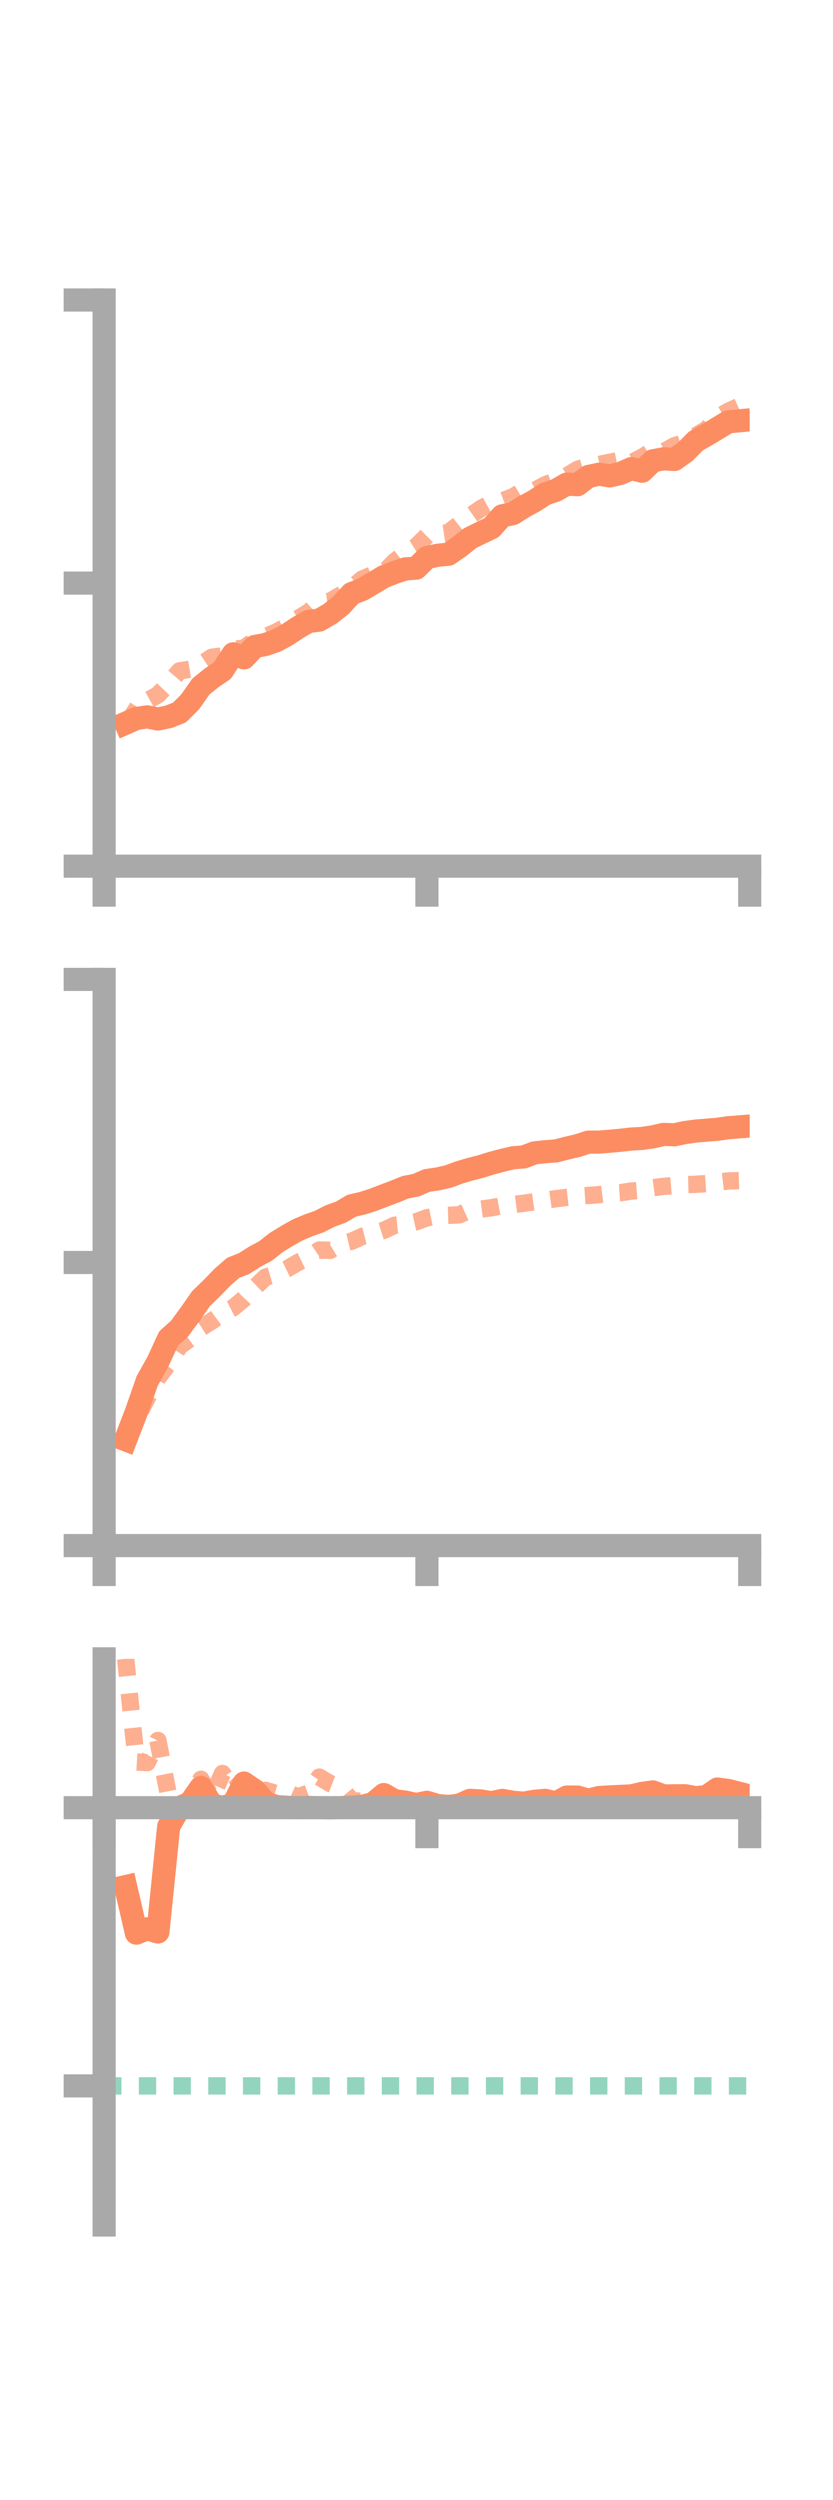 <?xml version="1.0" encoding="utf-8" standalone="no"?>
<!DOCTYPE svg PUBLIC "-//W3C//DTD SVG 1.1//EN"
  "http://www.w3.org/Graphics/SVG/1.1/DTD/svg11.dtd">
<!-- Created with matplotlib (https://matplotlib.org/) -->
<svg height="216pt" version="1.1" viewBox="0 0 72 216" width="72pt" xmlns="http://www.w3.org/2000/svg" xmlns:xlink="http://www.w3.org/1999/xlink">
 <defs>
  <style type="text/css">*{stroke-linecap:butt;stroke-linejoin:round;}</style>
 </defs>
 <g id="figure_1">
  <g id="patch_1">
   <path d="M 0 216 
L 72 216 
L 72 0 
L 0 0 
z
" style="fill:none;"/>
  </g>
  <g id="axes_1">
   <g id="patch_2">
    <path d="M 9 74.838 
L 64.8 74.838 
L 64.8 25.92 
L 9 25.92 
z
" style="fill:none;"/>
   </g>
   <g id="matplotlib.axis_1">
    <g id="xtick_1">
     <g id="line2d_1">
      <defs>
       <path d="M 0 0 
L 0 3.5 
" id="m164a00fcd6" style="stroke:#a9a9a9;stroke-width:2;"/>
      </defs>
      <g>
       <use style="fill:#a9a9a9;stroke:#a9a9a9;stroke-width:2;" x="9" xlink:href="#m164a00fcd6" y="74.838"/>
      </g>
     </g>
    </g>
    <g id="xtick_2">
     <g id="line2d_2">
      <g>
       <use style="fill:#a9a9a9;stroke:#a9a9a9;stroke-width:2;" x="36.9" xlink:href="#m164a00fcd6" y="74.838"/>
      </g>
     </g>
    </g>
    <g id="xtick_3">
     <g id="line2d_3">
      <g>
       <use style="fill:#a9a9a9;stroke:#a9a9a9;stroke-width:2;" x="64.8" xlink:href="#m164a00fcd6" y="74.838"/>
      </g>
     </g>
    </g>
   </g>
   <g id="matplotlib.axis_2">
    <g id="ytick_1">
     <g id="line2d_4">
      <defs>
       <path d="M 0 0 
L -3.5 0 
" id="m6e0157a328" style="stroke:#a9a9a9;stroke-width:2;"/>
      </defs>
      <g>
       <use style="fill:#a9a9a9;stroke:#a9a9a9;stroke-width:2;" x="9" xlink:href="#m6e0157a328" y="74.838"/>
      </g>
     </g>
    </g>
    <g id="ytick_2">
     <g id="line2d_5">
      <g>
       <use style="fill:#a9a9a9;stroke:#a9a9a9;stroke-width:2;" x="9" xlink:href="#m6e0157a328" y="50.379"/>
      </g>
     </g>
    </g>
    <g id="ytick_3">
     <g id="line2d_6">
      <g>
       <use style="fill:#a9a9a9;stroke:#a9a9a9;stroke-width:2;" x="9" xlink:href="#m6e0157a328" y="25.92"/>
      </g>
     </g>
    </g>
   </g>
   <g id="line2d_7">
    <path clip-path="url(#p12e86bacc2)" d="M 10.86 62.486 
L 11.79 62.076 
L 12.72 61.937 
L 13.65 62.122 
L 14.58 61.927 
L 15.51 61.567 
L 16.44 60.634 
L 17.37 59.31 
L 18.3 58.564 
L 19.23 57.928 
L 20.16 56.49 
L 21.09 56.842 
L 22.02 55.858 
L 22.95 55.682 
L 23.88 55.358 
L 24.81 54.849 
L 25.74 54.23 
L 26.67 53.692 
L 27.6 53.577 
L 28.53 53.034 
L 29.46 52.305 
L 30.39 51.286 
L 31.32 50.93 
L 32.25 50.378 
L 33.18 49.821 
L 34.11 49.461 
L 35.04 49.152 
L 35.97 49.091 
L 36.9 48.176 
L 37.83 47.972 
L 38.76 47.886 
L 39.69 47.246 
L 40.62 46.502 
L 41.55 46.043 
L 42.48 45.598 
L 43.41 44.566 
L 44.34 44.373 
L 45.27 43.784 
L 46.2 43.275 
L 47.13 42.671 
L 48.06 42.36 
L 48.99 41.826 
L 49.92 41.879 
L 50.85 41.17 
L 51.78 40.97 
L 52.71 41.119 
L 53.64 40.9 
L 54.57 40.488 
L 55.5 40.715 
L 56.43 39.814 
L 57.36 39.641 
L 58.29 39.702 
L 59.22 39.042 
L 60.15 38.105 
L 61.08 37.574 
L 62.01 37.014 
L 62.94 36.45 
L 63.87 36.362 
" style="fill:none;stroke:#fc8d62;stroke-linecap:square;stroke-width:2;"/>
   </g>
   <g id="line2d_8">
    <path clip-path="url(#p12e86bacc2)" d="M 10.86 61.335 
L 11.79 61.929 
L 12.72 60.548 
L 13.65 60.034 
L 14.58 59.053 
L 15.51 57.968 
L 16.44 57.815 
L 17.37 57.41 
L 18.3 56.79 
L 19.23 56.665 
L 20.16 56.098 
L 21.09 56.004 
L 22.02 55.322 
L 22.95 54.997 
L 23.88 54.605 
L 24.81 54.088 
L 25.74 53.451 
L 26.67 52.89 
L 27.6 52.06 
L 28.53 51.945 
L 29.46 51.399 
L 30.39 50.804 
L 31.32 50.024 
L 32.25 49.631 
L 33.18 49.471 
L 34.11 48.505 
L 35.04 47.785 
L 35.97 47.211 
L 36.9 46.299 
L 37.83 46.157 
L 38.76 46.02 
L 39.69 45.285 
L 40.62 44.593 
L 41.55 43.95 
L 42.48 43.434 
L 43.41 43.274 
L 44.34 42.923 
L 45.27 42.354 
L 46.2 42.376 
L 47.13 41.882 
L 48.06 41.53 
L 48.99 41.121 
L 49.92 40.55 
L 50.85 40.276 
L 51.78 40.131 
L 52.71 39.941 
L 53.64 39.76 
L 54.57 39.984 
L 55.5 39.496 
L 56.43 38.94 
L 57.36 39.031 
L 58.29 38.515 
L 59.22 38.226 
L 60.15 37.648 
L 61.08 37.09 
L 62.01 36.077 
L 62.94 35.539 
L 63.87 35.114 
" style="fill:none;stroke:#fc8d62;stroke-dasharray:1.5,1.5;stroke-dashoffset:0;stroke-opacity:0.7;stroke-width:1.5;"/>
   </g>
   <g id="patch_3">
    <path d="M 9 74.838 
L 9 25.92 
" style="fill:none;stroke:#a9a9a9;stroke-linecap:square;stroke-linejoin:miter;stroke-width:2;"/>
   </g>
   <g id="patch_4">
    <path d="M 64.8 74.838 
L 64.8 25.92 
" style="fill:none;"/>
   </g>
   <g id="patch_5">
    <path d="M 9 74.838 
L 64.8 74.838 
" style="fill:none;stroke:#a9a9a9;stroke-linecap:square;stroke-linejoin:miter;stroke-width:2;"/>
   </g>
   <g id="patch_6">
    <path d="M 9 25.92 
L 64.8 25.92 
" style="fill:none;"/>
   </g>
  </g>
  <g id="axes_2">
   <g id="patch_7">
    <path d="M 9 133.539 
L 64.8 133.539 
L 64.8 84.621 
L 9 84.621 
z
" style="fill:none;"/>
   </g>
   <g id="matplotlib.axis_3">
    <g id="xtick_4">
     <g id="line2d_9">
      <g>
       <use style="fill:#a9a9a9;stroke:#a9a9a9;stroke-width:2;" x="9" xlink:href="#m164a00fcd6" y="133.539"/>
      </g>
     </g>
    </g>
    <g id="xtick_5">
     <g id="line2d_10">
      <g>
       <use style="fill:#a9a9a9;stroke:#a9a9a9;stroke-width:2;" x="36.9" xlink:href="#m164a00fcd6" y="133.539"/>
      </g>
     </g>
    </g>
    <g id="xtick_6">
     <g id="line2d_11">
      <g>
       <use style="fill:#a9a9a9;stroke:#a9a9a9;stroke-width:2;" x="64.8" xlink:href="#m164a00fcd6" y="133.539"/>
      </g>
     </g>
    </g>
   </g>
   <g id="matplotlib.axis_4">
    <g id="ytick_4">
     <g id="line2d_12">
      <g>
       <use style="fill:#a9a9a9;stroke:#a9a9a9;stroke-width:2;" x="9" xlink:href="#m6e0157a328" y="133.539"/>
      </g>
     </g>
    </g>
    <g id="ytick_5">
     <g id="line2d_13">
      <g>
       <use style="fill:#a9a9a9;stroke:#a9a9a9;stroke-width:2;" x="9" xlink:href="#m6e0157a328" y="109.08"/>
      </g>
     </g>
    </g>
    <g id="ytick_6">
     <g id="line2d_14">
      <g>
       <use style="fill:#a9a9a9;stroke:#a9a9a9;stroke-width:2;" x="9" xlink:href="#m6e0157a328" y="84.621"/>
      </g>
     </g>
    </g>
   </g>
   <g id="line2d_15">
    <path clip-path="url(#p8c7e995167)" d="M 10.86 124.399 
L 11.79 121.989 
L 12.72 119.322 
L 13.65 117.653 
L 14.58 115.634 
L 15.51 114.803 
L 16.44 113.54 
L 17.37 112.207 
L 18.3 111.309 
L 19.23 110.345 
L 20.16 109.537 
L 21.09 109.176 
L 22.02 108.582 
L 22.95 108.085 
L 23.88 107.352 
L 24.81 106.782 
L 25.74 106.257 
L 26.67 105.87 
L 27.6 105.541 
L 28.53 105.066 
L 29.46 104.727 
L 30.39 104.18 
L 31.32 103.96 
L 32.25 103.665 
L 33.18 103.307 
L 34.11 102.956 
L 35.04 102.579 
L 35.97 102.397 
L 36.9 101.994 
L 37.83 101.859 
L 38.76 101.648 
L 39.69 101.301 
L 40.62 101.027 
L 41.55 100.788 
L 42.48 100.501 
L 43.41 100.254 
L 44.34 100.031 
L 45.27 99.96 
L 46.2 99.607 
L 47.13 99.509 
L 48.06 99.437 
L 48.99 99.199 
L 49.92 98.984 
L 50.85 98.681 
L 51.78 98.677 
L 52.71 98.603 
L 53.64 98.518 
L 54.57 98.412 
L 55.5 98.361 
L 56.43 98.224 
L 57.36 98.012 
L 58.29 98.047 
L 59.22 97.848 
L 60.15 97.723 
L 61.08 97.646 
L 62.01 97.57 
L 62.94 97.438 
L 63.87 97.363 
" style="fill:none;stroke:#fc8d62;stroke-linecap:square;stroke-width:2;"/>
   </g>
   <g id="line2d_16">
    <path clip-path="url(#p8c7e995167)" d="M 10.86 124.56 
L 11.79 122.589 
L 12.72 120.78 
L 13.65 119.05 
L 14.58 117.81 
L 15.51 116.329 
L 16.44 115.644 
L 17.37 114.725 
L 18.3 114.143 
L 19.23 113.463 
L 20.16 112.987 
L 21.09 112.214 
L 22.02 111.233 
L 22.95 110.347 
L 23.88 110.083 
L 24.81 109.629 
L 25.74 109.085 
L 26.67 108.639 
L 27.6 108.002 
L 28.53 108.033 
L 29.46 107.468 
L 30.39 107.247 
L 31.32 106.82 
L 32.25 106.584 
L 33.18 106.299 
L 34.11 105.862 
L 35.04 105.764 
L 35.97 105.563 
L 36.9 105.219 
L 37.83 105.03 
L 38.76 105.004 
L 39.69 104.961 
L 40.62 104.54 
L 41.55 104.47 
L 42.48 104.348 
L 43.41 104.17 
L 44.34 104.08 
L 45.27 103.961 
L 46.2 103.833 
L 47.13 103.697 
L 48.06 103.569 
L 48.99 103.453 
L 49.92 103.35 
L 50.85 103.289 
L 51.78 103.218 
L 52.71 103.107 
L 53.64 103.049 
L 54.57 102.907 
L 55.5 102.838 
L 56.43 102.623 
L 57.36 102.504 
L 58.29 102.424 
L 59.22 102.349 
L 60.15 102.325 
L 61.08 102.261 
L 62.01 102.145 
L 62.94 102.036 
L 63.87 102.008 
" style="fill:none;stroke:#fc8d62;stroke-dasharray:1.5,1.5;stroke-dashoffset:0;stroke-opacity:0.7;stroke-width:1.5;"/>
   </g>
   <g id="patch_8">
    <path d="M 9 133.539 
L 9 84.621 
" style="fill:none;stroke:#a9a9a9;stroke-linecap:square;stroke-linejoin:miter;stroke-width:2;"/>
   </g>
   <g id="patch_9">
    <path d="M 64.8 133.539 
L 64.8 84.621 
" style="fill:none;"/>
   </g>
   <g id="patch_10">
    <path d="M 9 133.539 
L 64.8 133.539 
" style="fill:none;stroke:#a9a9a9;stroke-linecap:square;stroke-linejoin:miter;stroke-width:2;"/>
   </g>
   <g id="patch_11">
    <path d="M 9 84.621 
L 64.8 84.621 
" style="fill:none;"/>
   </g>
  </g>
  <g id="axes_3">
   <g id="patch_12">
    <path d="M 9 192.24 
L 64.8 192.24 
L 64.8 143.322 
L 9 143.322 
z
" style="fill:none;"/>
   </g>
   <g id="matplotlib.axis_5">
    <g id="xtick_7">
     <g id="line2d_17">
      <g>
       <use style="fill:#a9a9a9;stroke:#a9a9a9;stroke-width:2;" x="9" xlink:href="#m164a00fcd6" y="156.185"/>
      </g>
     </g>
    </g>
    <g id="xtick_8">
     <g id="line2d_18">
      <g>
       <use style="fill:#a9a9a9;stroke:#a9a9a9;stroke-width:2;" x="36.9" xlink:href="#m164a00fcd6" y="156.185"/>
      </g>
     </g>
    </g>
    <g id="xtick_9">
     <g id="line2d_19">
      <g>
       <use style="fill:#a9a9a9;stroke:#a9a9a9;stroke-width:2;" x="64.8" xlink:href="#m164a00fcd6" y="156.185"/>
      </g>
     </g>
    </g>
   </g>
   <g id="matplotlib.axis_6">
    <g id="ytick_7">
     <g id="line2d_20">
      <g>
       <use style="fill:#a9a9a9;stroke:#a9a9a9;stroke-width:2;" x="9" xlink:href="#m6e0157a328" y="156.185"/>
      </g>
     </g>
    </g>
    <g id="ytick_8">
     <g id="line2d_21">
      <g>
       <use style="fill:#a9a9a9;stroke:#a9a9a9;stroke-width:2;" x="9" xlink:href="#m6e0157a328" y="180.222"/>
      </g>
     </g>
    </g>
   </g>
   <g id="line2d_22">
    <path clip-path="url(#pacaa79ae45)" d="M 10.86 163.003 
L 11.79 167.023 
L 12.72 166.65 
L 13.65 166.924 
L 14.58 157.811 
L 15.51 156.185 
L 16.44 155.762 
L 17.37 154.433 
L 18.3 155.951 
L 19.23 156.158 
L 20.16 155.895 
L 21.09 154.063 
L 22.02 154.696 
L 22.95 155.769 
L 23.88 156.085 
L 24.81 156.147 
L 25.74 156.185 
L 26.67 156.157 
L 27.6 156.185 
L 28.53 156.199 
L 29.46 156.177 
L 30.39 156.133 
L 31.32 156.068 
L 32.25 155.831 
L 33.18 155.049 
L 34.11 155.584 
L 35.04 155.703 
L 35.97 155.91 
L 36.9 155.721 
L 37.83 156 
L 38.76 156.079 
L 39.69 155.966 
L 40.62 155.551 
L 41.55 155.601 
L 42.48 155.756 
L 43.41 155.553 
L 44.34 155.719 
L 45.27 155.793 
L 46.2 155.63 
L 47.13 155.549 
L 48.06 155.782 
L 48.99 155.264 
L 49.92 155.267 
L 50.85 155.537 
L 51.78 155.305 
L 52.71 155.25 
L 53.64 155.209 
L 54.57 155.164 
L 55.5 154.949 
L 56.43 154.821 
L 57.36 155.167 
L 58.29 155.158 
L 59.22 155.149 
L 60.15 155.322 
L 61.08 155.22 
L 62.01 154.57 
L 62.94 154.698 
L 63.87 154.934 
" style="fill:none;stroke:#fc8d62;stroke-linecap:square;stroke-width:2;"/>
   </g>
   <g id="line2d_23">
    <path clip-path="url(#pacaa79ae45)" d="M 10.86 143.322 
L 11.79 152.234 
L 12.72 152.29 
L 13.65 150.376 
L 14.58 155.188 
L 15.51 155.211 
L 16.44 155.736 
L 17.37 153.731 
L 18.3 155.289 
L 19.23 153.229 
L 20.16 154.632 
L 21.09 153.798 
L 22.02 155.015 
L 22.95 154.683 
L 23.88 154.97 
L 24.81 154.848 
L 25.74 155.255 
L 26.67 154.922 
L 27.6 153.543 
L 28.53 154.096 
L 29.46 154.45 
L 30.39 155.575 
L 31.32 155.638 
L 32.25 155.794 
L 33.18 156.007 
L 34.11 155.989 
L 35.04 155.794 
L 35.97 156.071 
L 36.9 155.998 
L 37.83 156.084 
L 38.76 156.176 
L 39.69 156.175 
L 40.62 156.159 
L 41.55 156.158 
L 42.48 156.153 
L 43.41 156.175 
L 44.34 156.177 
L 45.27 156.169 
L 46.2 156.137 
L 47.13 156.17 
L 48.06 156.14 
L 48.99 156.13 
L 49.92 156.046 
L 50.85 155.935 
L 51.78 156.045 
L 52.71 155.924 
L 53.64 156.058 
L 54.57 156.05 
L 55.5 156.092 
L 56.43 156.144 
L 57.36 156.062 
L 58.29 156.166 
L 59.22 156.183 
L 60.15 156.185 
L 61.08 156.185 
L 62.01 156.184 
L 62.94 156.184 
L 63.87 156.181 
" style="fill:none;stroke:#fc8d62;stroke-dasharray:1.5,1.5;stroke-dashoffset:0;stroke-opacity:0.7;stroke-width:1.5;"/>
   </g>
   <g id="line2d_24">
    <path clip-path="url(#pacaa79ae45)" d="M 9 180.222 
L 64.8 180.222 
" style="fill:none;stroke:#66c2a5;stroke-dasharray:1.5,1.5;stroke-dashoffset:0;stroke-opacity:0.7;stroke-width:1.5;"/>
   </g>
   <g id="patch_13">
    <path d="M 9 192.24 
L 9 143.322 
" style="fill:none;stroke:#a9a9a9;stroke-linecap:square;stroke-linejoin:miter;stroke-width:2;"/>
   </g>
   <g id="patch_14">
    <path d="M 64.8 192.24 
L 64.8 143.322 
" style="fill:none;"/>
   </g>
   <g id="patch_15">
    <path d="M 9 156.185 
L 64.8 156.185 
" style="fill:none;stroke:#a9a9a9;stroke-linecap:square;stroke-linejoin:miter;stroke-width:2;"/>
   </g>
   <g id="patch_16">
    <path d="M 9 143.322 
L 64.8 143.322 
" style="fill:none;"/>
   </g>
  </g>
 </g>
 <defs>
  <clipPath id="p12e86bacc2">
   <rect height="48.918" width="55.8" x="9" y="25.92"/>
  </clipPath>
  <clipPath id="p8c7e995167">
   <rect height="48.918" width="55.8" x="9" y="84.621"/>
  </clipPath>
  <clipPath id="pacaa79ae45">
   <rect height="48.918" width="55.8" x="9" y="143.322"/>
  </clipPath>
 </defs>
</svg>
